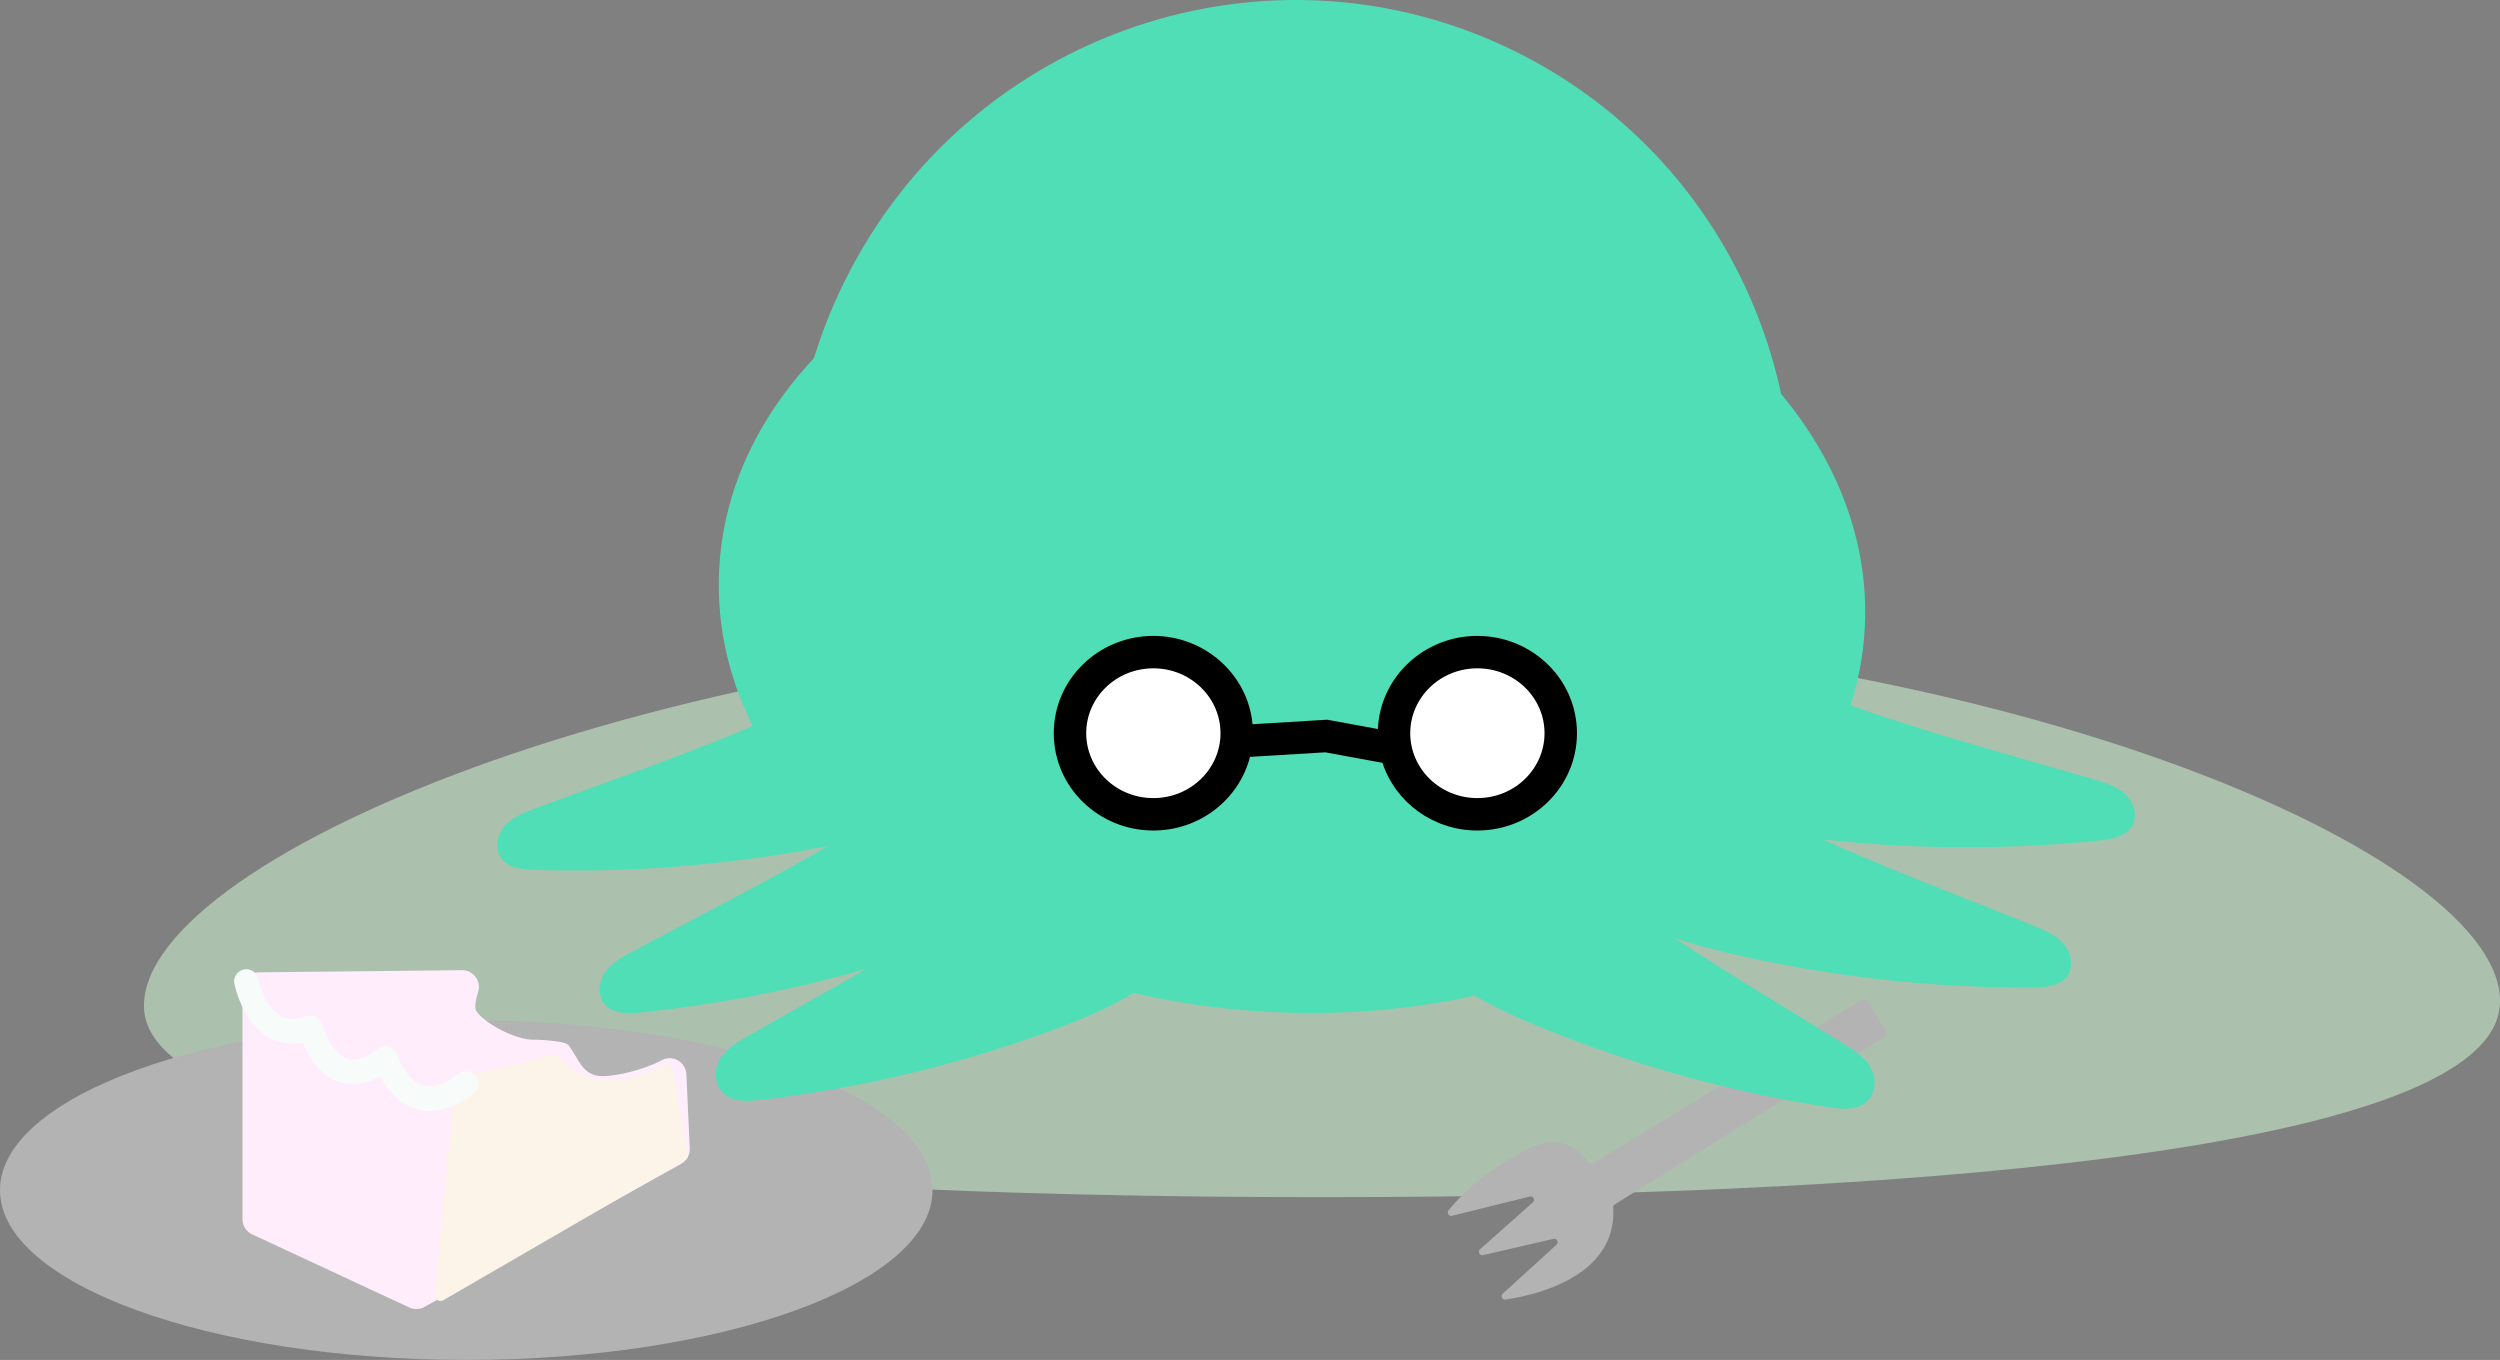 <svg width="616.547" height="335.383" fill="none" xmlns="http://www.w3.org/2000/svg"><rect width="100%" height="100%" fill="#808080" stroke="none"/><path opacity=".5" d="M35.5 248.043c0-37.12 132.36-93.23 292.8-93.23s291.08 56.21 288.2 93.22c-2.6 33.38-130.06 47.21-290.5 47.21s-290.5-13.56-290.5-47.2z" fill="#d9ffdd"/><path d="M114.99 335.383c63.507 0 114.99-18.75 114.99-41.879 0-23.13-51.483-41.88-114.99-41.88S0 270.374 0 293.504c0 23.13 51.483 41.88 114.99 41.88z" fill="#b3b3b3"/><path d="M59.8 300.754v-56.82a4.139 4.139 0 0 1 4.1-4.14l50-.53a4.143 4.143 0 0 1 4.149 3.485 4.164 4.164 0 0 1-.149 1.945c-.61 1.92-.95 3.81-.36 4.72 2 3 9.76 7.14 14.21 7 1.38 0 7.72.27 8.51 1.4 2.55 3.6 3.32 6.68 6.9 7.45 3.07.65 11.35-1.26 16-3.78a4.148 4.148 0 0 1 5.51 1.477c.368.598.578 1.281.61 1.983l.83 18.27a4.143 4.143 0 0 1-2.13 3.81l-57.2 31.88-6.09 3.4a4.155 4.155 0 0 1-3.77.14l-38.67-18a4.143 4.143 0 0 1-2.45-3.69z" fill="#ffedfc"/><path d="m113.31 265.953 23.25-5.91a1.412 1.412 0 0 1 1.51.55c1.86 2.68 9.1 10.55 25.73 2a1.417 1.417 0 0 1 1.246.008 1.401 1.401 0 0 1 .754.992l3.8 21.08a1.439 1.439 0 0 1-.68 1.48l-59.56 34.48a1.407 1.407 0 0 1-1.984-.596 1.412 1.412 0 0 1-.136-.754l5-52.1a1.418 1.418 0 0 1 1.07-1.23z" fill="#fcf4e8"/><path d="M60.75 242.033s3.18 16.2 15.8 11.43c0 0 4.73 18.19 18.49 7.53 0 0 5.52 17.38 19.89 6.25" stroke="#f7fcfa" stroke-width="6" stroke-linecap="round" stroke-linejoin="round"/><path d="m459.2 246.523-66.35 40.39a.833.833 0 0 1-1.13-.25c-1.37-2-6.12-7.67-14.59-3.41-11.37 5.72-17.41 12.14-19.88 15.24a.844.844 0 0 0-.036 1.028.84.84 0 0 0 .986.292l19.06-4.73a.845.845 0 0 1 .552.044.845.845 0 0 1 .486.927.838.838 0 0 1-.278.48l-13 11.55a.842.842 0 0 0 .203 1.398.837.837 0 0 0 .547.051l17.34-4a.842.842 0 0 1 1.01.967.841.841 0 0 1-.26.473l-13.24 12.06a.84.84 0 0 0 .68 1.46c7.34-1.08 27.5-5.61 26.55-22.7a.804.804 0 0 1 .38-.75c5.27-3.34 59.86-37.15 66.75-41.41a.837.837 0 0 0 .378-.854.854.854 0 0 0-.118-.306l-4.8-7.71a.843.843 0 0 0-1.24-.24z" fill="#b3b3b3"/><path d="M428.791 179.11c30.684-61.354 6.245-135.754-54.586-166.176-60.831-30.422-135.018-5.346-165.702 56.008-30.684 61.355-6.245 135.754 54.586 166.176 60.831 30.422 135.018 5.346 165.702-56.008z" fill="#50deb6"/><path d="M459.901 154.628c2.814-56.34-58.154-105.172-136.178-109.07-78.023-3.898-143.555 38.615-146.37 94.955-2.814 56.34 58.154 105.172 136.178 109.07 78.023 3.898 143.555-38.615 146.37-94.955z" fill="#50deb6"/><path d="M221.081 161.644c-27.79 16.38-58.82 26.47-89.11 37.75-2.67 1-5.43 2.07-7.36 4.15-1.93 2.08-2.79 5.48-1.16 7.9 1.73 2.58 5.28 3 8.34 3.08a324.697 324.697 0 0 0 74.33-6.27c13.53-2.74 27.47-6.69 37.24-16.27a136.397 136.397 0 0 0-22.28-30.34z" fill="#50deb6"/><path d="M239.09 185.304c-25.3 20-54.63 34.12-83.08 49.37-2.51 1.34-5.1 2.77-6.74 5.09-1.64 2.32-2 5.82-.1 8 1.9 2.18 5.62 2.27 8.66 1.95a321.256 321.256 0 0 0 72.64-16.12c13-4.52 26.27-10.29 34.66-21.11a135.881 135.881 0 0 0-26.04-27.18zm185.82-24.49c28.87 14.39 60.541 22.28 91.561 31.42 2.74.81 5.569 1.68 7.649 3.61s3.16 5.27 1.7 7.8c-1.55 2.7-5.059 3.35-8.109 3.65a324.436 324.436 0 0 1-74.63-1.06c-13.7-1.79-27.9-4.75-38.31-13.62a135.784 135.784 0 0 1 20.139-31.8z" fill="#50deb6"/><path d="M413.67 188.204c27.31 17.13 58 28 87.94 40.14 2.64 1.07 5.37 2.21 7.25 4.34s2.64 5.56 1 8c-1.64 2.44-5.35 2.85-8.41 2.86a322.386 322.386 0 0 1-74-8.22c-13.43-3.1-27.24-7.41-36.75-17.26a135.996 135.996 0 0 1 22.97-29.86zm-147.94 15.409c-24.49 21-53.5 36-81.53 52.07-2.47 1.42-5 2.93-6.53 5.36-1.53 2.43-1.68 6.06.44 8.32 2.26 2.41 5.89 2.29 9 1.94a312.577 312.577 0 0 0 73.09-17.49c13-4.82 26.14-10.94 34-22.26a152.826 152.826 0 0 0-28.47-27.94z" fill="#50deb6"/><path d="M375.44 202.594c23.69 21.87 52.13 37.91 79.54 55.05 2.42 1.51 4.91 3.11 6.33 5.59s1.45 6.12-.76 8.3c-2.21 2.18-6 2.07-9 1.6a313.765 313.765 0 0 1-72.45-20.16c-12.81-5.31-25.73-11.91-33.13-23.51a152.634 152.634 0 0 1 29.47-26.87z" fill="#50deb6"/><path d="m305.97 182.794 21.11-1.28 18.99 3.49m-61.63 15.819c11.355 0 20.56-8.954 20.56-20 0-11.045-9.205-20-20.56-20-11.355 0-20.56 8.955-20.56 20 0 11.046 9.205 20 20.56 20z" fill="#fff"/><path d="M364.35 200.823c11.355 0 20.56-8.954 20.56-20 0-11.045-9.205-20-20.56-20-11.355 0-20.56 8.955-20.56 20 0 11.046 9.205 20 20.56 20z" fill="#fff"/><path fill-rule="evenodd" clip-rule="evenodd" d="M259.88 180.823c0-13.358 11.101-24 24.56-24 12.706 0 23.311 9.485 24.457 21.786l18.427-1.117 12.488 2.295c.557-12.868 11.429-22.964 24.538-22.964 13.459 0 24.56 10.642 24.56 24s-11.101 24-24.56 24c-10.887 0-20.231-6.963-23.405-16.694l-14.109-2.593-18.565 1.125c-2.677 10.492-12.404 18.162-23.831 18.162-13.459 0-24.56-10.642-24.56-24zm24.56-16c-9.251 0-16.56 7.267-16.56 16s7.309 16 16.56 16c9.251 0 16.56-7.267 16.56-16s-7.309-16-16.56-16zm79.91 0c-9.251 0-16.56 7.267-16.56 16s7.309 16 16.56 16c9.251 0 16.56-7.267 16.56-16s-7.309-16-16.56-16z" fill="#000"/></svg>